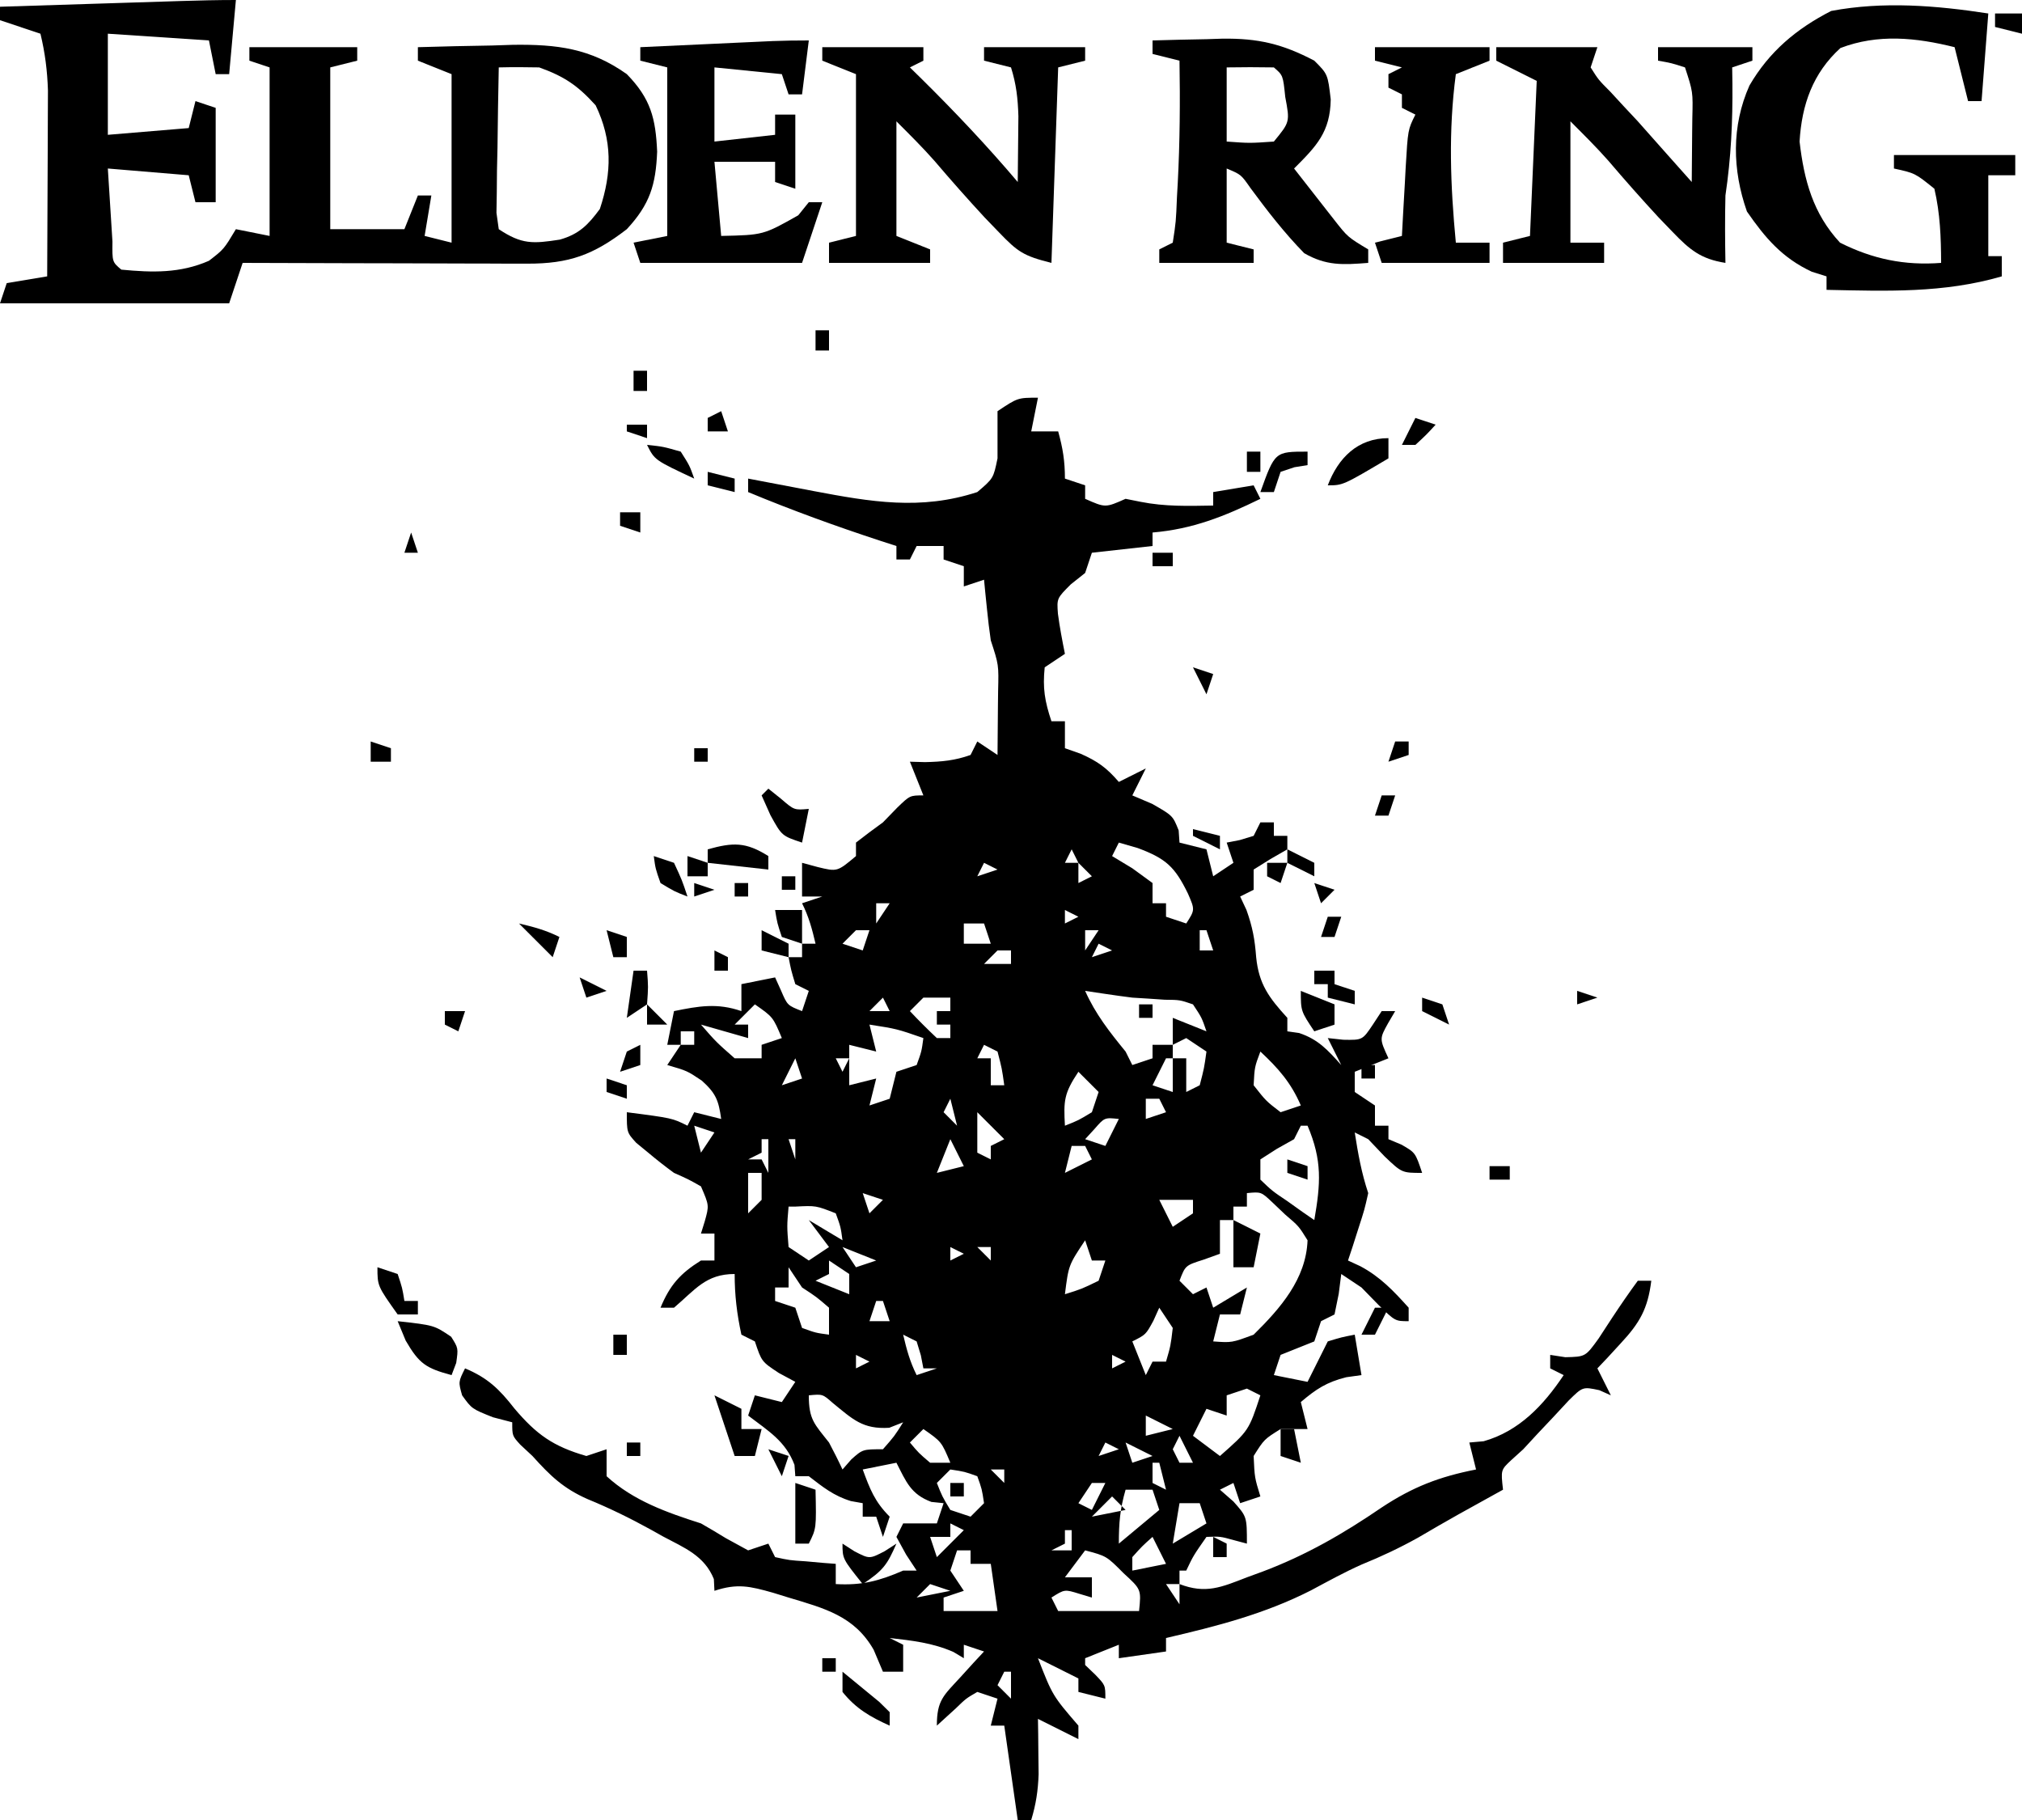 <?xml version="1.0" encoding="UTF-8"?>
<svg version="1.1" xmlns="http://www.w3.org/2000/svg" width="300" height="270">
<path d="M0 0 C-0.33 1.65 -0.66 3.3 -1 5 C0.32 5 1.64 5 3 5 C3.687 7.491 4 9.379 4 12 C4.99 12.33 5.98 12.66 7 13 C7 13.66 7 14.32 7 15 C10 16.333 10 16.333 13 15 C14.083 15.217 14.083 15.217 15.188 15.438 C18.856 16.171 22.261 16.063 26 16 C26 15.34 26 14.68 26 14 C28.97 13.505 28.97 13.505 32 13 C32.495 13.99 32.495 13.99 33 15 C27.638 17.614 22.966 19.492 17 20 C17 20.66 17 21.32 17 22 C14.03 22.33 11.06 22.66 8 23 C7.505 24.485 7.505 24.485 7 26 C6.299 26.557 5.598 27.114 4.875 27.688 C2.796 29.767 2.796 29.767 2.961 32.035 C3.222 34.036 3.604 36.021 4 38 C3.01 38.66 2.02 39.32 1 40 C0.682 43.105 1.006 45.017 2 48 C2.66 48 3.32 48 4 48 C4 49.32 4 50.64 4 52 C4.763 52.268 5.526 52.536 6.312 52.812 C8.874 53.944 10.197 54.912 12 57 C13.32 56.34 14.64 55.68 16 55 C15.34 56.32 14.68 57.64 14 59 C15.454 59.619 15.454 59.619 16.938 60.25 C20 62 20 62 20.875 64.188 C20.916 64.786 20.957 65.384 21 66 C22.98 66.495 22.98 66.495 25 67 C25.33 68.32 25.66 69.64 26 71 C26.99 70.34 27.98 69.68 29 69 C28.67 68.01 28.34 67.02 28 66 C28.639 65.876 29.279 65.752 29.938 65.625 C30.618 65.419 31.299 65.213 32 65 C32.495 64.01 32.495 64.01 33 63 C33.66 63 34.32 63 35 63 C35 63.66 35 64.32 35 65 C35.66 65 36.32 65 37 65 C37 65.66 37 66.32 37 67 C36.175 67.474 35.35 67.949 34.5 68.438 C33.263 69.211 33.263 69.211 32 70 C32 70.99 32 71.98 32 73 C31.01 73.495 31.01 73.495 30 74 C30.309 74.66 30.619 75.32 30.938 76 C31.851 78.58 32.168 80.333 32.375 83 C32.776 87.006 34.274 89.011 37 92 C37 92.66 37 93.32 37 94 C37.578 94.082 38.155 94.165 38.75 94.25 C41.616 95.205 42.999 96.785 45 99 C44.34 97.68 43.68 96.36 43 95 C43.763 95.082 44.526 95.165 45.312 95.25 C48.144 95.303 48.144 95.303 49.688 93 C50.121 92.34 50.554 91.68 51 91 C51.66 91 52.32 91 53 91 C52.649 91.598 52.299 92.196 51.938 92.812 C50.667 95.108 50.667 95.108 52 98 C49.525 98.99 49.525 98.99 47 100 C47 100.99 47 101.98 47 103 C47.99 103.66 48.98 104.32 50 105 C50 105.99 50 106.98 50 108 C50.66 108 51.32 108 52 108 C52 108.66 52 109.32 52 110 C52.639 110.268 53.279 110.536 53.938 110.812 C56 112 56 112 57 115 C54 115 54 115 51.438 112.562 C50.231 111.294 50.231 111.294 49 110 C48.34 109.67 47.68 109.34 47 109 C47.486 112.123 47.999 114.996 49 118 C48.441 120.48 48.441 120.48 47.562 123.188 C47.275 124.089 46.988 124.99 46.691 125.918 C46.463 126.605 46.235 127.292 46 128 C46.603 128.278 47.207 128.557 47.828 128.844 C50.789 130.42 52.768 132.52 55 135 C55 135.66 55 136.32 55 137 C53 137 53 137 50.562 134.625 C49.717 133.759 48.871 132.893 48 132 C47.01 131.34 46.02 130.68 45 130 C44.876 130.969 44.752 131.939 44.625 132.938 C44.419 133.948 44.212 134.959 44 136 C43.34 136.33 42.68 136.66 42 137 C41.67 137.99 41.34 138.98 41 140 C39.333 140.667 37.667 141.333 36 142 C35.67 142.99 35.34 143.98 35 145 C36.65 145.33 38.3 145.66 40 146 C40.309 145.381 40.619 144.762 40.938 144.125 C41.625 142.75 42.312 141.375 43 140 C45.062 139.375 45.062 139.375 47 139 C47.33 140.98 47.66 142.96 48 145 C47.258 145.103 46.515 145.206 45.75 145.312 C42.83 146.043 41.268 147.068 39 149 C39.33 150.32 39.66 151.64 40 153 C38.68 153 37.36 153 36 153 C33.563 154.52 33.563 154.52 32 157 C32.143 160.2 32.143 160.2 33 163 C32.01 163.33 31.02 163.66 30 164 C29.67 163.01 29.34 162.02 29 161 C28.34 161.33 27.68 161.66 27 162 C27.66 162.577 28.32 163.155 29 163.75 C31 166 31 166 31 170 C30.381 169.835 29.762 169.67 29.125 169.5 C27.039 168.924 27.039 168.924 25 169 C23.062 171.773 23.062 171.773 22 174 C21.67 174 21.34 174 21 174 C21 174.66 21 175.32 21 176 C24.89 177.496 27.2 176.478 31 175 C31.768 174.719 32.537 174.438 33.328 174.148 C39.805 171.705 45.294 168.529 50.992 164.641 C55.612 161.585 59.554 160.07 65 159 C64.67 157.68 64.34 156.36 64 155 C64.701 154.938 65.403 154.876 66.125 154.812 C71.382 153.327 75.022 149.467 78 145 C77.34 144.67 76.68 144.34 76 144 C76 143.34 76 142.68 76 142 C76.739 142.113 77.477 142.227 78.238 142.344 C81.225 142.278 81.225 142.278 83.168 139.594 C84.168 138.062 84.168 138.062 85.188 136.5 C86.417 134.639 87.678 132.797 89 131 C89.66 131 90.32 131 91 131 C90.481 135.172 89.288 137.254 86.438 140.312 C85.797 141.01 85.156 141.707 84.496 142.426 C84.002 142.945 83.509 143.465 83 144 C83.66 145.32 84.32 146.64 85 148 C84.434 147.747 83.868 147.495 83.285 147.234 C80.827 146.715 80.827 146.715 78.746 148.766 C77.984 149.585 77.222 150.405 76.438 151.25 C75.673 152.06 74.909 152.869 74.121 153.703 C73.421 154.461 72.721 155.219 72 156 C71.12 156.797 71.12 156.797 70.223 157.609 C68.67 159.067 68.67 159.067 69 162 C68.432 162.315 67.863 162.629 67.277 162.953 C66.505 163.381 65.733 163.809 64.938 164.25 C64.114 164.706 63.29 165.163 62.441 165.633 C60.404 166.774 58.388 167.942 56.375 169.125 C53.637 170.646 50.948 171.914 48.051 173.09 C45.459 174.24 43.001 175.602 40.5 176.938 C33.598 180.45 26.499 182.258 19 184 C19 184.66 19 185.32 19 186 C16.69 186.33 14.38 186.66 12 187 C12 186.34 12 185.68 12 185 C10.35 185.66 8.7 186.32 7 187 C7 187.33 7 187.66 7 188 C7.495 188.474 7.99 188.949 8.5 189.438 C10 191 10 191 10 193 C8.68 192.67 7.36 192.34 6 192 C6 191.34 6 190.68 6 190 C5.381 189.691 4.763 189.381 4.125 189.062 C2.75 188.375 1.375 187.688 0 187 C2.169 192.551 2.169 192.551 6 197 C6 197.66 6 198.32 6 199 C4 198 2 197 0 196 C0.012 196.748 0.023 197.495 0.035 198.266 C0.044 199.25 0.053 200.235 0.062 201.25 C0.074 202.225 0.086 203.199 0.098 204.203 C0.012 206.658 -0.293 208.662 -1 211 C-1.66 211 -2.32 211 -3 211 C-3.667 206.333 -4.333 201.667 -5 197 C-5.66 197 -6.32 197 -7 197 C-6.67 195.68 -6.34 194.36 -6 193 C-6.99 192.67 -7.98 192.34 -9 192 C-10.676 192.972 -10.676 192.972 -12.188 194.438 C-13.116 195.283 -14.044 196.129 -15 197 C-15 193.221 -14.003 192.539 -11.5 189.812 C-10.85 189.097 -10.201 188.382 -9.531 187.645 C-8.773 186.83 -8.773 186.83 -8 186 C-8.99 185.67 -9.98 185.34 -11 185 C-11 185.66 -11 186.32 -11 187 C-11.516 186.691 -12.031 186.381 -12.562 186.062 C-15.667 184.709 -18.651 184.386 -22 184 C-21.34 184.33 -20.68 184.66 -20 185 C-20 186.32 -20 187.64 -20 189 C-20.99 189 -21.98 189 -23 189 C-23.454 187.928 -23.907 186.855 -24.375 185.75 C-27.236 180.727 -31.697 179.59 -37 178 C-38.15 177.644 -38.15 177.644 -39.324 177.281 C-42.722 176.327 -44.592 175.864 -48 177 C-48.043 176.136 -48.043 176.136 -48.086 175.254 C-49.498 171.772 -52.455 170.627 -55.625 168.938 C-56.23 168.599 -56.834 168.261 -57.457 167.912 C-60.508 166.23 -63.565 164.732 -66.789 163.41 C-70.422 161.815 -72.363 159.93 -75 157 C-75.598 156.443 -76.196 155.886 -76.812 155.312 C-78 154 -78 154 -78 152 C-79.423 151.629 -79.423 151.629 -80.875 151.25 C-84 150 -84 150 -85.438 148 C-86 146 -86 146 -85 144 C-81.628 145.418 -79.923 147.072 -77.688 149.938 C-74.394 153.833 -71.9 155.587 -67 157 C-66.01 156.67 -65.02 156.34 -64 156 C-64 157.32 -64 158.64 -64 160 C-60.049 163.63 -55.029 165.395 -50 167 C-48.759 167.708 -47.53 168.439 -46.312 169.188 C-45.219 169.786 -44.126 170.384 -43 171 C-42.01 170.67 -41.02 170.34 -40 170 C-39.67 170.66 -39.34 171.32 -39 172 C-36.874 172.467 -36.874 172.467 -34.438 172.625 C-33.611 172.7 -32.785 172.775 -31.934 172.852 C-30.976 172.925 -30.976 172.925 -30 173 C-30 173.99 -30 174.98 -30 176 C-26.118 176.222 -23.548 175.534 -20 174 C-19.34 174 -18.68 174 -18 174 C-18.516 173.216 -19.031 172.433 -19.562 171.625 C-20.037 170.759 -20.511 169.893 -21 169 C-20.67 168.34 -20.34 167.68 -20 167 C-18.35 167 -16.7 167 -15 167 C-14.67 166.01 -14.34 165.02 -14 164 C-14.598 163.938 -15.196 163.876 -15.812 163.812 C-18.871 162.676 -19.55 160.827 -21 158 C-22.65 158.33 -24.3 158.66 -26 159 C-24.926 161.915 -24.222 163.778 -22 166 C-22.33 166.99 -22.66 167.98 -23 169 C-23.33 168.01 -23.66 167.02 -24 166 C-24.66 166 -25.32 166 -26 166 C-26 165.34 -26 164.68 -26 164 C-26.866 163.845 -26.866 163.845 -27.75 163.688 C-30.32 162.902 -31.884 161.623 -34 160 C-34.66 160 -35.32 160 -36 160 C-36.041 159.443 -36.083 158.886 -36.125 158.312 C-37.469 154.76 -40.01 153.29 -43 151 C-42.67 150.01 -42.34 149.02 -42 148 C-40.68 148.33 -39.36 148.66 -38 149 C-37.34 148.01 -36.68 147.02 -36 146 C-36.804 145.567 -37.609 145.134 -38.438 144.688 C-41 143 -41 143 -42 140 C-42.66 139.67 -43.32 139.34 -44 139 C-44.667 135.931 -45 133.142 -45 130 C-49.271 130 -50.829 132.301 -54 135 C-54.66 135 -55.32 135 -56 135 C-54.611 131.644 -53.083 129.927 -50 128 C-49.34 128 -48.68 128 -48 128 C-48 126.68 -48 125.36 -48 124 C-48.66 124 -49.32 124 -50 124 C-49.814 123.402 -49.629 122.804 -49.438 122.188 C-48.779 119.836 -48.779 119.836 -50 117 C-51.861 115.949 -51.861 115.949 -54 115 C-55.283 114.064 -56.534 113.084 -57.75 112.062 C-58.364 111.558 -58.977 111.054 -59.609 110.535 C-61 109 -61 109 -61 106 C-54.25 106.875 -54.25 106.875 -52 108 C-51.67 107.34 -51.34 106.68 -51 106 C-49.68 106.33 -48.36 106.66 -47 107 C-47.379 104.254 -47.778 103.2 -49.875 101.312 C-52.053 99.855 -52.053 99.855 -55 99 C-54.34 98.01 -53.68 97.02 -53 96 C-53.66 96 -54.32 96 -55 96 C-54.67 94.35 -54.34 92.7 -54 91 C-50.337 90.251 -47.576 89.762 -44 91 C-44 89.68 -44 88.36 -44 87 C-41.525 86.505 -41.525 86.505 -39 86 C-38.567 86.959 -38.567 86.959 -38.125 87.938 C-37.172 90.152 -37.172 90.152 -35 91 C-34.505 89.515 -34.505 89.515 -34 88 C-34.99 87.505 -34.99 87.505 -36 87 C-36.625 84.938 -36.625 84.938 -37 83 C-36.34 83 -35.68 83 -35 83 C-35 82.34 -35 81.68 -35 81 C-34.34 81 -33.68 81 -33 81 C-33.506 78.831 -34 77 -35 75 C-34.01 74.67 -33.02 74.34 -32 74 C-32.99 74 -33.98 74 -35 74 C-35 72.35 -35 70.7 -35 69 C-34.237 69.206 -33.474 69.412 -32.688 69.625 C-29.781 70.334 -29.781 70.334 -27 68 C-27 67.34 -27 66.68 -27 66 C-25.689 64.97 -24.351 63.976 -23 63 C-22.299 62.278 -21.598 61.556 -20.875 60.812 C-19 59 -19 59 -17 59 C-17.99 56.525 -17.99 56.525 -19 54 C-18.258 54.021 -17.515 54.041 -16.75 54.062 C-14.269 54.006 -12.329 53.832 -10 53 C-9.505 52.01 -9.505 52.01 -9 51 C-7.515 51.99 -7.515 51.99 -6 53 C-5.973 50.542 -5.953 48.083 -5.938 45.625 C-5.925 44.577 -5.925 44.577 -5.912 43.508 C-5.816 39.627 -5.816 39.627 -7 36 C-7.225 34.463 -7.408 32.92 -7.562 31.375 C-7.688 30.149 -7.688 30.149 -7.816 28.898 C-7.877 28.272 -7.938 27.645 -8 27 C-9.485 27.495 -9.485 27.495 -11 28 C-11 27.01 -11 26.02 -11 25 C-12.485 24.505 -12.485 24.505 -14 24 C-14 23.34 -14 22.68 -14 22 C-15.32 22 -16.64 22 -18 22 C-18.33 22.66 -18.66 23.32 -19 24 C-19.66 24 -20.32 24 -21 24 C-21 23.34 -21 22.68 -21 22 C-21.75 21.758 -22.5 21.515 -23.273 21.266 C-29.956 19.077 -36.507 16.701 -43 14 C-43 13.34 -43 12.68 -43 12 C-41.926 12.205 -40.852 12.41 -39.746 12.621 C-38.31 12.893 -36.874 13.165 -35.438 13.438 C-34.733 13.572 -34.029 13.707 -33.303 13.846 C-24.827 15.447 -17.408 16.748 -9 14 C-6.611 11.963 -6.611 11.963 -6 9 C-6 7.783 -6 6.566 -6 5.312 C-6 4.219 -6 3.126 -6 2 C-3 0 -3 0 0 0 Z M-11 66 C-10 68 -10 68 -10 68 Z M8 66 C9 68 9 68 9 68 Z M12 66 C11.67 66.66 11.34 67.32 11 68 C11.99 68.598 12.98 69.196 14 69.812 C14.99 70.534 15.98 71.256 17 72 C17 72.99 17 73.98 17 75 C17.66 75 18.32 75 19 75 C19 75.66 19 76.32 19 77 C19.99 77.33 20.98 77.66 22 78 C23.3 75.976 23.3 75.976 22.25 73.562 C20.315 69.595 18.995 68.371 14.812 66.812 C13.884 66.544 12.956 66.276 12 66 Z M-19 67 C-18 69 -18 69 -18 69 Z M5 67 C4.67 67.66 4.34 68.32 4 69 C4.66 69 5.32 69 6 69 C5.67 68.34 5.34 67.68 5 67 Z M-14 68 C-13 70 -13 70 -13 70 Z M-8 69 C-8.33 69.66 -8.66 70.32 -9 71 C-8.01 70.67 -7.02 70.34 -6 70 C-6.66 69.67 -7.32 69.34 -8 69 Z M6 69 C6 69.99 6 70.98 6 72 C6.66 71.67 7.32 71.34 8 71 C7.34 70.34 6.68 69.68 6 69 Z M-24 75 C-24 75.99 -24 76.98 -24 78 C-23.34 77.01 -22.68 76.02 -22 75 C-22.66 75 -23.32 75 -24 75 Z M4 76 C4 76.66 4 77.32 4 78 C4.66 77.67 5.32 77.34 6 77 C5.34 76.67 4.68 76.34 4 76 Z M-11 78 C-11 78.99 -11 79.98 -11 81 C-9.68 81 -8.36 81 -7 81 C-7.33 80.01 -7.66 79.02 -8 78 C-8.99 78 -9.98 78 -11 78 Z M-27 79 C-27.66 79.66 -28.32 80.32 -29 81 C-28.01 81.33 -27.02 81.66 -26 82 C-25.67 81.01 -25.34 80.02 -25 79 C-25.66 79 -26.32 79 -27 79 Z M7 79 C7 79.99 7 80.98 7 82 C7.66 81.01 8.32 80.02 9 79 C8.34 79 7.68 79 7 79 Z M24 79 C24 79.99 24 80.98 24 82 C24.66 82 25.32 82 26 82 C25.67 81.01 25.34 80.02 25 79 C24.67 79 24.34 79 24 79 Z M9 81 C8.67 81.66 8.34 82.32 8 83 C8.99 82.67 9.98 82.34 11 82 C10.34 81.67 9.68 81.34 9 81 Z M-6 82 C-6.66 82.66 -7.32 83.32 -8 84 C-6.68 84 -5.36 84 -4 84 C-4 83.34 -4 82.68 -4 82 C-4.66 82 -5.32 82 -6 82 Z M7 88 C8.53 91.442 10.627 94.092 13 97 C13.33 97.66 13.66 98.32 14 99 C14.99 98.67 15.98 98.34 17 98 C17 97.34 17 96.68 17 96 C17.99 96 18.98 96 20 96 C20 94.68 20 93.36 20 92 C22.475 92.99 22.475 92.99 25 94 C24.304 91.965 24.304 91.965 23 90 C21.052 89.334 21.052 89.334 18.812 89.312 C18.016 89.258 17.219 89.204 16.398 89.148 C15.211 89.075 15.211 89.075 14 89 C12.644 88.827 11.289 88.642 9.938 88.438 C8.968 88.293 7.999 88.149 7 88 Z M-17 89 C-17.66 89.66 -18.32 90.32 -19 91 C-17.71 92.376 -16.373 93.708 -15 95 C-14.34 95 -13.68 95 -13 95 C-13 94.34 -13 93.68 -13 93 C-13.66 93 -14.32 93 -15 93 C-15 92.34 -15 91.68 -15 91 C-14.34 91 -13.68 91 -13 91 C-13 90.34 -13 89.68 -13 89 C-14.32 89 -15.64 89 -17 89 Z M-23 89 C-23.66 89.66 -24.32 90.32 -25 91 C-24.01 91 -23.02 91 -22 91 C-22.33 90.34 -22.66 89.68 -23 89 Z M-42 90 C-43.485 91.485 -43.485 91.485 -45 93 C-44.34 93 -43.68 93 -43 93 C-43 93.66 -43 94.32 -43 95 C-45.31 94.34 -47.62 93.68 -50 93 C-47.75 95.583 -47.75 95.583 -45 98 C-43.68 98 -42.36 98 -41 98 C-41 97.34 -41 96.68 -41 96 C-40.01 95.67 -39.02 95.34 -38 95 C-39.309 91.878 -39.309 91.878 -42 90 Z M-25 93 C-24.67 94.32 -24.34 95.64 -24 97 C-25.32 96.67 -26.64 96.34 -28 96 C-28 97.98 -28 99.96 -28 102 C-26.68 101.67 -25.36 101.34 -24 101 C-24.33 102.32 -24.66 103.64 -25 105 C-24.01 104.67 -23.02 104.34 -22 104 C-21.835 103.34 -21.67 102.68 -21.5 102 C-21.335 101.34 -21.17 100.68 -21 100 C-20.01 99.67 -19.02 99.34 -18 99 C-17.267 96.985 -17.267 96.985 -17 95 C-20.94 93.634 -20.94 93.634 -25 93 Z M-53 94 C-53 94.66 -53 95.32 -53 96 C-52.34 96 -51.68 96 -51 96 C-51 95.34 -51 94.68 -51 94 C-51.66 94 -52.32 94 -53 94 Z M-8 96 C-8.33 96.66 -8.66 97.32 -9 98 C-8.34 98 -7.68 98 -7 98 C-7 99.32 -7 100.64 -7 102 C-6.34 102 -5.68 102 -5 102 C-5.344 99.527 -5.344 99.527 -6 97 C-6.66 96.67 -7.32 96.34 -8 96 Z M22 95 C21.01 95.495 21.01 95.495 20 96 C20 96.66 20 97.32 20 98 C20.66 98 21.32 98 22 98 C22 99.65 22 101.3 22 103 C22.66 102.67 23.32 102.34 24 102 C24.656 99.473 24.656 99.473 25 97 C24.01 96.34 23.02 95.68 22 95 Z M33 97 C32.14 99.293 32.14 99.293 32 102 C33.834 104.335 33.834 104.335 36 106 C36.99 105.67 37.98 105.34 39 105 C37.557 101.634 35.667 99.49 33 97 Z M-36 98 C-36.66 99.32 -37.32 100.64 -38 102 C-37.01 101.67 -36.02 101.34 -35 101 C-35.33 100.01 -35.66 99.02 -36 98 Z M-30 98 C-29.67 98.66 -29.34 99.32 -29 100 C-28.67 99.34 -28.34 98.68 -28 98 C-28.66 98 -29.32 98 -30 98 Z M19 98 C18.34 99.32 17.68 100.64 17 102 C17.99 102.33 18.98 102.66 20 103 C20 101.35 20 99.7 20 98 C19.67 98 19.34 98 19 98 Z M6 100 C3.848 103.228 3.799 104.284 4 108 C6 107.209 6 107.209 8 106 C8.33 105.01 8.66 104.02 9 103 C8.01 102.01 7.02 101.02 6 100 Z M-13 104 C-13.33 104.66 -13.66 105.32 -14 106 C-13.34 106.66 -12.68 107.32 -12 108 C-12.33 106.68 -12.66 105.36 -13 104 Z M16 104 C16 104.99 16 105.98 16 107 C16.99 106.67 17.98 106.34 19 106 C18.67 105.34 18.34 104.68 18 104 C17.34 104 16.68 104 16 104 Z M1 105 C2 108 2 108 2 108 Z M-9 106 C-9 107.98 -9 109.96 -9 112 C-8.01 112.495 -8.01 112.495 -7 113 C-7 112.34 -7 111.68 -7 111 C-6.34 110.67 -5.68 110.34 -5 110 C-5.66 109.34 -6.32 108.68 -7 108 C-7.66 107.34 -8.32 106.68 -9 106 Z M8.375 108.5 C7.921 108.995 7.468 109.49 7 110 C7.99 110.33 8.98 110.66 10 111 C10.66 109.68 11.32 108.36 12 107 C9.876 106.774 9.876 106.774 8.375 108.5 Z M19 107 C20 109 20 109 20 109 Z M-51 108 C-50.67 109.32 -50.34 110.64 -50 112 C-49.34 111.01 -48.68 110.02 -48 109 C-48.99 108.67 -49.98 108.34 -51 108 Z M39 108 C38.67 108.66 38.34 109.32 38 110 C37.154 110.474 36.309 110.949 35.438 111.438 C34.231 112.211 34.231 112.211 33 113 C33 113.99 33 114.98 33 116 C34.764 117.688 34.764 117.688 37 119.188 C37.742 119.717 38.485 120.247 39.25 120.793 C39.828 121.191 40.405 121.59 41 122 C41.934 116.583 42.208 113.195 40 108 C39.67 108 39.34 108 39 108 Z M-41 110 C-41 110.66 -41 111.32 -41 112 C-41.99 112.495 -41.99 112.495 -43 113 C-42.34 113 -41.68 113 -41 113 C-40.67 113.66 -40.34 114.32 -40 115 C-40 113.35 -40 111.7 -40 110 C-40.33 110 -40.66 110 -41 110 Z M-37 110 C-36.67 110.99 -36.34 111.98 -36 113 C-36 112.01 -36 111.02 -36 110 C-36.33 110 -36.66 110 -37 110 Z M-13 110 C-13.66 111.65 -14.32 113.3 -15 115 C-13.68 114.67 -12.36 114.34 -11 114 C-11.66 112.68 -12.32 111.36 -13 110 Z M5 111 C4.67 112.32 4.34 113.64 4 115 C5.32 114.34 6.64 113.68 8 113 C7.67 112.34 7.34 111.68 7 111 C6.34 111 5.68 111 5 111 Z M12 111 C12 114 12 114 12 114 Z M-43 115 C-43 116.98 -43 118.96 -43 121 C-42.34 120.34 -41.68 119.68 -41 119 C-41 117.68 -41 116.36 -41 115 C-41.66 115 -42.32 115 -43 115 Z M-26 118 C-25.67 118.99 -25.34 119.98 -25 121 C-24.34 120.34 -23.68 119.68 -23 119 C-23.99 118.67 -24.98 118.34 -26 118 Z M31 118 C31 118.66 31 119.32 31 120 C30.34 120 29.68 120 29 120 C29 120.66 29 121.32 29 122 C28.34 122 27.68 122 27 122 C27 123.65 27 125.3 27 127 C26.196 127.289 25.391 127.578 24.562 127.875 C21.867 128.733 21.867 128.733 21 131 C21.66 131.66 22.32 132.32 23 133 C23.66 132.67 24.32 132.34 25 132 C25.33 132.99 25.66 133.98 26 135 C27.65 134.01 29.3 133.02 31 132 C30.67 133.32 30.34 134.64 30 136 C29.01 136 28.02 136 27 136 C26.67 137.32 26.34 138.64 26 140 C28.754 140.203 28.754 140.203 32 139 C35.956 135.1 39.779 130.757 40 125 C38.689 122.89 38.689 122.89 36.688 121.188 C36.052 120.583 35.416 119.978 34.762 119.355 C33.106 117.797 33.106 117.797 31 118 Z M18 119 C18.66 120.32 19.32 121.64 20 123 C20.99 122.34 21.98 121.68 23 121 C23 120.34 23 119.68 23 119 C21.35 119 19.7 119 18 119 Z M-37 120 C-37.25 122.916 -37.25 122.916 -37 126 C-35.515 126.99 -35.515 126.99 -34 128 C-33.01 127.34 -32.02 126.68 -31 126 C-31.99 124.68 -32.98 123.36 -34 122 C-32.35 122.99 -30.7 123.98 -29 125 C-29.267 123.015 -29.267 123.015 -30 121 C-32.947 119.842 -32.947 119.842 -36 120 C-36.33 120 -36.66 120 -37 120 Z M7 125 C4.544 128.686 4.544 128.686 4 133 C6.496 132.219 6.496 132.219 9 131 C9.33 130.01 9.66 129.02 10 128 C9.34 128 8.68 128 8 128 C7.67 127.01 7.34 126.02 7 125 Z M-29 126 C-28.01 127.485 -28.01 127.485 -27 129 C-26.01 128.67 -25.02 128.34 -24 128 C-26.475 127.01 -26.475 127.01 -29 126 Z M-13 126 C-13 126.66 -13 127.32 -13 128 C-12.34 127.67 -11.68 127.34 -11 127 C-11.66 126.67 -12.32 126.34 -13 126 Z M-9 126 C-8.34 126.66 -7.68 127.32 -7 128 C-7 127.34 -7 126.68 -7 126 C-7.66 126 -8.32 126 -9 126 Z M-41 127 C-40 129 -40 129 -40 129 Z M-31 128 C-31 128.66 -31 129.32 -31 130 C-31.99 130.495 -31.99 130.495 -33 131 C-30.525 131.99 -30.525 131.99 -28 133 C-28 132.01 -28 131.02 -28 130 C-28.99 129.34 -29.98 128.68 -31 128 Z M-40 129 C-39 132 -39 132 -39 132 Z M-37 129 C-37 129.99 -37 130.98 -37 132 C-37.66 132 -38.32 132 -39 132 C-39 132.66 -39 133.32 -39 134 C-38.01 134.33 -37.02 134.66 -36 135 C-35.67 135.99 -35.34 136.98 -35 138 C-32.985 138.733 -32.985 138.733 -31 139 C-31 137.68 -31 136.36 -31 135 C-32.867 133.392 -32.867 133.392 -35 132 C-35.66 131.01 -36.32 130.02 -37 129 Z M-24 134 C-24.33 134.99 -24.66 135.98 -25 137 C-24.01 137 -23.02 137 -22 137 C-22.33 136.01 -22.66 135.02 -23 134 C-23.33 134 -23.66 134 -24 134 Z M18 135 C17.711 135.639 17.422 136.279 17.125 136.938 C16 139 16 139 14 140 C14.66 141.65 15.32 143.3 16 145 C16.33 144.34 16.66 143.68 17 143 C17.66 143 18.32 143 19 143 C19.688 140.646 19.688 140.646 20 138 C19.34 137.01 18.68 136.02 18 135 Z M-20 139 C-19.494 141.169 -19 143 -18 145 C-17.01 144.67 -16.02 144.34 -15 144 C-15.66 144 -16.32 144 -17 144 C-17.124 143.361 -17.247 142.721 -17.375 142.062 C-17.684 141.042 -17.684 141.042 -18 140 C-18.66 139.67 -19.32 139.34 -20 139 Z M-27 142 C-27 142.66 -27 143.32 -27 144 C-26.34 143.67 -25.68 143.34 -25 143 C-25.66 142.67 -26.32 142.34 -27 142 Z M11 142 C11 142.66 11 143.32 11 144 C11.66 143.67 12.32 143.34 13 143 C12.34 142.67 11.68 142.34 11 142 Z M34 145 C35 147 35 147 35 147 Z M-34 148 C-34 151.599 -33.166 152.251 -31 155 C-30.304 156.318 -29.628 157.648 -29 159 C-28.567 158.505 -28.134 158.01 -27.688 157.5 C-26 156 -26 156 -23 156 C-21.295 154.06 -21.295 154.06 -20 152 C-20.681 152.268 -21.361 152.536 -22.062 152.812 C-26.005 153.064 -27.476 151.548 -30.449 149.129 C-31.95 147.804 -31.95 147.804 -34 148 Z M31 147 C30.01 147.33 29.02 147.66 28 148 C28 148.99 28 149.98 28 151 C27.01 150.67 26.02 150.34 25 150 C24.34 151.32 23.68 152.64 23 154 C24.32 154.99 25.64 155.98 27 157 C31.281 153.224 31.281 153.224 33 148 C32.34 147.67 31.68 147.34 31 147 Z M-5 150 C-4 152 -4 152 -4 152 Z M16 151 C16 151.99 16 152.98 16 154 C17.32 153.67 18.64 153.34 20 153 C18.68 152.34 17.36 151.68 16 151 Z M-17 153 C-17.66 153.66 -18.32 154.32 -19 155 C-17.688 156.562 -17.688 156.562 -16 158 C-15.01 158 -14.02 158 -13 158 C-14.309 154.878 -14.309 154.878 -17 153 Z M21 154 C20.67 154.66 20.34 155.32 20 156 C20.33 156.66 20.66 157.32 21 158 C21.66 158 22.32 158 23 158 C22.34 156.68 21.68 155.36 21 154 Z M-5 155 C-4 157 -4 157 -4 157 Z M10 155 C9.67 155.66 9.34 156.32 9 157 C9.99 156.67 10.98 156.34 12 156 C11.34 155.67 10.68 155.34 10 155 Z M13 155 C13.33 155.99 13.66 156.98 14 158 C14.99 157.67 15.98 157.34 17 157 C15.68 156.34 14.36 155.68 13 155 Z M-9 156 C-8 158 -8 158 -8 158 Z M17 158 C17 158.99 17 159.98 17 161 C17.66 161.33 18.32 161.66 19 162 C18.67 160.68 18.34 159.36 18 158 C17.67 158 17.34 158 17 158 Z M29 158 C30 160 30 160 30 160 Z M-13 159 C-13.66 159.66 -14.32 160.32 -15 161 C-14.209 163 -14.209 163 -13 165 C-12.01 165.33 -11.02 165.66 -10 166 C-9.34 165.34 -8.68 164.68 -8 164 C-8.319 161.892 -8.319 161.892 -9 160 C-10.892 159.319 -10.892 159.319 -13 159 Z M-7 159 C-6.34 159.66 -5.68 160.32 -5 161 C-5 160.34 -5 159.68 -5 159 C-5.66 159 -6.32 159 -7 159 Z M8 161 C7.01 162.485 7.01 162.485 6 164 C6.99 164.495 6.99 164.495 8 165 C8.66 163.68 9.32 162.36 10 161 C9.34 161 8.68 161 8 161 Z M13 162 C12.174 164.892 12 166.887 12 170 C13.98 168.35 15.96 166.7 18 165 C17.67 164.01 17.34 163.02 17 162 C15.68 162 14.36 162 13 162 Z M11 163 C10.01 163.99 9.02 164.98 8 166 C9.65 165.67 11.3 165.34 13 165 C12.34 164.34 11.68 163.68 11 163 Z M21 164 C20.67 165.98 20.34 167.96 20 170 C21.65 169.01 23.3 168.02 25 167 C24.67 166.01 24.34 165.02 24 164 C23.01 164 22.02 164 21 164 Z M-13 167 C-13 167.66 -13 168.32 -13 169 C-13.99 169 -14.98 169 -16 169 C-15.67 169.99 -15.34 170.98 -15 172 C-13.68 170.68 -12.36 169.36 -11 168 C-11.66 167.67 -12.32 167.34 -13 167 Z M4 168 C4 168.66 4 169.32 4 170 C3.01 170.495 3.01 170.495 2 171 C2.99 171 3.98 171 5 171 C5 170.01 5 169.02 5 168 C4.67 168 4.34 168 4 168 Z M17 169 C15.458 170.375 15.458 170.375 14 172 C14 172.66 14 173.32 14 174 C15.65 173.67 17.3 173.34 19 173 C18.34 171.68 17.68 170.36 17 169 Z M-12 171 C-12.33 171.99 -12.66 172.98 -13 174 C-12.01 175.485 -12.01 175.485 -11 177 C-11.99 177.33 -12.98 177.66 -14 178 C-14 178.66 -14 179.32 -14 180 C-11.36 180 -8.72 180 -6 180 C-6.33 177.69 -6.66 175.38 -7 173 C-7.99 173 -8.98 173 -10 173 C-10 172.34 -10 171.68 -10 171 C-10.66 171 -11.32 171 -12 171 Z M7 171 C5.515 172.98 5.515 172.98 4 175 C5.32 175 6.64 175 8 175 C8 175.99 8 176.98 8 178 C7.381 177.814 6.763 177.629 6.125 177.438 C3.958 176.763 3.958 176.763 2 178 C2.33 178.66 2.66 179.32 3 180 C6.96 180 10.92 180 15 180 C15.331 176.792 15.331 176.792 12.688 174.375 C10.172 171.84 10.172 171.84 7 171 Z M-16 176 C-16.66 176.66 -17.32 177.32 -18 178 C-16.35 177.67 -14.7 177.34 -13 177 C-13.99 176.67 -14.98 176.34 -16 176 Z M19 176 C19.99 177.485 19.99 177.485 21 179 C21 178.01 21 177.02 21 176 C20.34 176 19.68 176 19 176 Z M-5 189 C-5.33 189.66 -5.66 190.32 -6 191 C-5.34 191.66 -4.68 192.32 -4 193 C-4 191.68 -4 190.36 -4 189 C-4.33 189 -4.66 189 -5 189 Z M-3 192 C-2 195 -2 195 -2 195 Z " fill="#000000" transform="translate(154,59)"/>
<path d="M0 0 C-0.33 3.63 -0.66 7.26 -1 11 C-1.66 11 -2.32 11 -3 11 C-3.33 9.35 -3.66 7.7 -4 6 C-8.95 5.67 -13.9 5.34 -19 5 C-19 9.95 -19 14.9 -19 20 C-15.04 19.67 -11.08 19.34 -7 19 C-6.67 17.68 -6.34 16.36 -6 15 C-5.01 15.33 -4.02 15.66 -3 16 C-3 20.62 -3 25.24 -3 30 C-3.99 30 -4.98 30 -6 30 C-6.33 28.68 -6.66 27.36 -7 26 C-10.96 25.67 -14.92 25.34 -19 25 C-18.86 27.313 -18.713 29.625 -18.562 31.938 C-18.481 33.225 -18.4 34.513 -18.316 35.84 C-18.351 38.86 -18.351 38.86 -17 40 C-12.39 40.444 -8.275 40.558 -4 38.688 C-1.783 36.975 -1.783 36.975 0 34 C1.65 34.33 3.3 34.66 5 35 C5 26.75 5 18.5 5 10 C4.01 9.67 3.02 9.34 2 9 C2 8.34 2 7.68 2 7 C7.28 7 12.56 7 18 7 C18 7.66 18 8.32 18 9 C16.68 9.33 15.36 9.66 14 10 C14 17.92 14 25.84 14 34 C17.63 34 21.26 34 25 34 C25.66 32.35 26.32 30.7 27 29 C27.66 29 28.32 29 29 29 C28.67 30.98 28.34 32.96 28 35 C29.98 35.495 29.98 35.495 32 36 C32 27.75 32 19.5 32 11 C30.35 10.34 28.7 9.68 27 9 C27 8.34 27 7.68 27 7 C30.666 6.883 34.332 6.812 38 6.75 C39.03 6.716 40.06 6.683 41.121 6.648 C47.638 6.565 52.598 7.164 58 11 C61.547 14.636 62.286 17.566 62.5 22.5 C62.3 27.421 61.429 30.3 58 34 C53.028 37.832 49.409 39.13 43.231 39.114 C42.291 39.113 41.35 39.113 40.381 39.113 C39.373 39.108 38.366 39.103 37.328 39.098 C36.291 39.096 35.253 39.095 34.184 39.093 C30.873 39.088 27.561 39.075 24.25 39.062 C22.004 39.057 19.758 39.053 17.512 39.049 C12.008 39.038 6.504 39.021 1 39 C0.34 40.98 -0.32 42.96 -1 45 C-12.22 45 -23.44 45 -35 45 C-34.67 44.01 -34.34 43.02 -34 42 C-31.03 41.505 -31.03 41.505 -28 41 C-27.975 36.677 -27.957 32.353 -27.945 28.03 C-27.94 26.561 -27.933 25.091 -27.925 23.622 C-27.912 21.504 -27.907 19.387 -27.902 17.27 C-27.894 15.361 -27.894 15.361 -27.886 13.413 C-27.985 10.463 -28.309 7.861 -29 5 C-30.98 4.34 -32.96 3.68 -35 3 C-35 2.34 -35 1.68 -35 1 C-30.498 0.857 -25.995 0.715 -21.493 0.573 C-19.961 0.524 -18.43 0.476 -16.898 0.427 C-14.696 0.357 -12.495 0.288 -10.293 0.219 C-9.608 0.197 -8.924 0.175 -8.219 0.152 C-5.477 0.067 -2.743 0 0 0 Z M39 10 C38.913 13.958 38.86 17.916 38.812 21.875 C38.787 23.003 38.762 24.131 38.736 25.293 C38.727 26.369 38.717 27.446 38.707 28.555 C38.691 29.55 38.676 30.545 38.659 31.57 C38.828 32.773 38.828 32.773 39 34 C42.426 36.284 44.073 36.163 48.062 35.547 C50.909 34.743 52.272 33.351 54 31 C55.8 25.599 55.858 20.783 53.375 15.625 C50.709 12.678 48.733 11.344 45 10 C43 9.956 40.999 9.95 39 10 Z " fill="#000000" transform="translate(35,0)"/>
<path d="M0 0 C-0.33 4.29 -0.66 8.58 -1 13 C-1.66 13 -2.32 13 -3 13 C-3.66 10.36 -4.32 7.72 -5 5 C-10.701 3.575 -16.365 2.991 -21.938 5.125 C-26.046 8.86 -27.679 13.543 -28 19 C-27.339 24.734 -26.001 29.691 -22 34 C-17.159 36.434 -12.423 37.417 -7 37 C-7.013 33.25 -7.142 29.66 -8 26 C-10.871 23.684 -10.871 23.684 -14 23 C-14 22.34 -14 21.68 -14 21 C-8.06 21 -2.12 21 4 21 C4 21.99 4 22.98 4 24 C2.68 24 1.36 24 0 24 C0 27.96 0 31.92 0 36 C0.66 36 1.32 36 2 36 C2 36.99 2 37.98 2 39 C-6.64 41.514 -15.088 41.184 -24 41 C-24 40.34 -24 39.68 -24 39 C-24.722 38.773 -25.444 38.546 -26.188 38.312 C-30.566 36.269 -33.095 33.31 -35.812 29.375 C-37.979 23.217 -38.125 16.723 -35.438 10.688 C-32.511 5.651 -28.459 2.258 -23.312 -0.375 C-15.599 -1.83 -7.714 -1.187 0 0 Z " fill="#000000" transform="translate(295,2)"/>
<path d="M0 0 C4.95 0 9.9 0 15 0 C14.67 0.99 14.34 1.98 14 3 C15.156 4.836 15.156 4.836 16.938 6.625 C17.577 7.319 18.216 8.012 18.875 8.727 C19.576 9.477 20.277 10.227 21 11 C22.483 12.663 23.962 14.33 25.438 16 C26.625 17.334 27.812 18.667 29 20 C29.027 17.542 29.047 15.083 29.062 12.625 C29.071 11.926 29.079 11.228 29.088 10.508 C29.184 6.627 29.184 6.627 28 3 C25.975 2.348 25.975 2.348 24 2 C24 1.34 24 0.68 24 0 C28.62 0 33.24 0 38 0 C38 0.66 38 1.32 38 2 C37.01 2.33 36.02 2.66 35 3 C35.012 3.785 35.023 4.57 35.035 5.379 C35.084 11.055 34.833 16.38 34 22 C33.916 25.335 33.94 28.664 34 32 C30.358 31.427 28.716 30.069 26.188 27.438 C25.495 26.719 24.803 26.001 24.09 25.262 C21.547 22.51 19.069 19.712 16.641 16.859 C14.847 14.827 12.917 12.917 11 11 C11 16.94 11 22.88 11 29 C12.65 29 14.3 29 16 29 C16 29.99 16 30.98 16 32 C11.05 32 6.1 32 1 32 C1 31.01 1 30.02 1 29 C2.32 28.67 3.64 28.34 5 28 C5.33 20.41 5.66 12.82 6 5 C4.02 4.01 2.04 3.02 0 2 C0 1.34 0 0.68 0 0 Z " fill="#000000" transform="translate(222,7)"/>
<path d="M0 0 C4.95 0 9.9 0 15 0 C15 0.66 15 1.32 15 2 C14.01 2.495 14.01 2.495 13 3 C13.568 3.557 14.137 4.114 14.723 4.688 C19.709 9.615 24.468 14.652 29 20 C29.027 17.917 29.046 15.833 29.062 13.75 C29.08 12.01 29.08 12.01 29.098 10.234 C29.018 7.59 28.786 5.502 28 3 C26.68 2.67 25.36 2.34 24 2 C24 1.34 24 0.68 24 0 C28.95 0 33.9 0 39 0 C39 0.66 39 1.32 39 2 C37.68 2.33 36.36 2.66 35 3 C34.67 12.57 34.34 22.14 34 32 C29.847 30.962 29.014 30.379 26.188 27.438 C25.495 26.719 24.803 26.001 24.09 25.262 C21.547 22.51 19.069 19.712 16.641 16.859 C14.847 14.827 12.917 12.917 11 11 C11 16.61 11 22.22 11 28 C13.475 28.99 13.475 28.99 16 30 C16 30.66 16 31.32 16 32 C11.05 32 6.1 32 1 32 C1 31.01 1 30.02 1 29 C2.32 28.67 3.64 28.34 5 28 C5 20.08 5 12.16 5 4 C2.525 3.01 2.525 3.01 0 2 C0 1.34 0 0.68 0 0 Z " fill="#000000" transform="translate(122,7)"/>
<path d="M0 0 C2.688 -0.082 5.374 -0.141 8.062 -0.188 C8.815 -0.213 9.567 -0.238 10.342 -0.264 C15.673 -0.333 19.266 0.51 24 3 C26 5 26 5 26.438 8.75 C26.358 13.591 24.341 15.659 21 19 C22.265 20.629 23.538 22.253 24.812 23.875 C25.52 24.78 26.228 25.685 26.957 26.617 C28.956 29.166 28.956 29.166 32 31 C32 31.66 32 32.32 32 33 C28.273 33.292 25.789 33.454 22.5 31.562 C19.556 28.545 17.052 25.315 14.551 21.926 C13.135 19.894 13.135 19.894 11 19 C11 22.63 11 26.26 11 30 C12.32 30.33 13.64 30.66 15 31 C15 31.66 15 32.32 15 33 C10.38 33 5.76 33 1 33 C1 32.34 1 31.68 1 31 C1.66 30.67 2.32 30.34 3 30 C3.476 26.903 3.476 26.903 3.625 23.188 C3.663 22.518 3.701 21.849 3.74 21.16 C4.057 15.107 4.102 9.06 4 3 C2.68 2.67 1.36 2.34 0 2 C0 1.34 0 0.68 0 0 Z M11 4 C11 7.63 11 11.26 11 15 C14.416 15.25 14.416 15.25 18 15 C20.388 12.094 20.388 12.094 19.688 8.375 C19.359 5.175 19.359 5.175 18 4 C15.667 3.959 13.333 3.958 11 4 Z " fill="#000000" transform="translate(171,6)"/>
<path d="M0 0 C-0.33 2.64 -0.66 5.28 -1 8 C-1.66 8 -2.32 8 -3 8 C-3.33 7.01 -3.66 6.02 -4 5 C-7.3 4.67 -10.6 4.34 -14 4 C-14 7.63 -14 11.26 -14 15 C-9.545 14.505 -9.545 14.505 -5 14 C-5 13.01 -5 12.02 -5 11 C-4.01 11 -3.02 11 -2 11 C-2 14.63 -2 18.26 -2 22 C-2.99 21.67 -3.98 21.34 -5 21 C-5 20.01 -5 19.02 -5 18 C-7.97 18 -10.94 18 -14 18 C-13.67 21.63 -13.34 25.26 -13 29 C-6.75 28.865 -6.75 28.865 -1.562 25.938 C-1.047 25.298 -0.531 24.659 0 24 C0.66 24 1.32 24 2 24 C1.01 26.97 0.02 29.94 -1 33 C-8.92 33 -16.84 33 -25 33 C-25.33 32.01 -25.66 31.02 -26 30 C-24.35 29.67 -22.7 29.34 -21 29 C-21 20.75 -21 12.5 -21 4 C-22.32 3.67 -23.64 3.34 -25 3 C-25 2.34 -25 1.68 -25 1 C-21.396 0.832 -17.792 0.666 -14.188 0.5 C-13.163 0.452 -12.139 0.405 -11.084 0.355 C-10.101 0.31 -9.118 0.265 -8.105 0.219 C-7.199 0.177 -6.294 0.135 -5.36 0.092 C-3.574 0.022 -1.787 0 0 0 Z " fill="#000000" transform="translate(120,6)"/>
<path d="M0 0 C5.61 0 11.22 0 17 0 C17 0.66 17 1.32 17 2 C15.35 2.66 13.7 3.32 12 4 C10.877 12.466 11.195 20.512 12 29 C13.65 29 15.3 29 17 29 C17 29.99 17 30.98 17 32 C11.72 32 6.44 32 1 32 C0.67 31.01 0.34 30.02 0 29 C1.32 28.67 2.64 28.34 4 28 C4.061 26.868 4.121 25.736 4.184 24.57 C4.268 23.089 4.353 21.607 4.438 20.125 C4.477 19.379 4.516 18.632 4.557 17.863 C4.887 12.227 4.887 12.227 6 10 C5.34 9.67 4.68 9.34 4 9 C4 8.34 4 7.68 4 7 C3.34 6.67 2.68 6.34 2 6 C2 5.34 2 4.68 2 4 C2.66 3.67 3.32 3.34 4 3 C2.68 2.67 1.36 2.34 0 2 C0 1.34 0 0.68 0 0 Z " fill="#000000" transform="translate(204,7)"/>
<path d="M0 0 C5.411 0.601 5.411 0.601 7.938 2.312 C9 4 9 4 8.688 6.188 C8.347 7.085 8.347 7.085 8 8 C4.227 6.98 3.198 6.341 1.188 2.875 C0.796 1.926 0.404 0.978 0 0 Z " fill="#000000" transform="translate(59,196)"/>
<path d="M0 0 C1.98 0.99 1.98 0.99 4 2 C4 2.99 4 3.98 4 5 C4.99 5 5.98 5 7 5 C6.67 6.32 6.34 7.64 6 9 C5.01 9 4.02 9 3 9 C2.01 6.03 1.02 3.06 0 0 Z " fill="#000000" transform="translate(106,207)"/>
<path d="M0 0 C0 0.99 0 1.98 0 3 C-6.75 7 -6.75 7 -9 7 C-7.458 2.934 -4.568 0 0 0 Z " fill="#000000" transform="translate(206,65)"/>
<path d="M0 0 C0.99 0.33 1.98 0.66 3 1 C3.125 6.75 3.125 6.75 2 9 C1.34 9 0.68 9 0 9 C0 6.03 0 3.06 0 0 Z " fill="#000000" transform="translate(118,220)"/>
<path d="M0 0 C0.928 0.743 0.928 0.743 1.875 1.5 C3.839 3.192 3.839 3.192 6 3 C5.67 4.65 5.34 6.3 5 8 C2 7 2 7 0.312 3.938 C-0.121 2.968 -0.554 1.999 -1 1 C-0.67 0.67 -0.34 0.34 0 0 Z " fill="#000000" transform="translate(114,117)"/>
<path d="M0 0 C0.578 0.371 1.155 0.743 1.75 1.125 C4 2.292 4 2.292 6.25 1.125 C6.827 0.754 7.405 0.383 8 0 C6.63 3.161 6.011 3.993 3 6 C0 2.25 0 2.25 0 0 Z " fill="#000000" transform="translate(125,229)"/>
<path d="M0 0 C1.173 0.951 2.338 1.911 3.5 2.875 C4.475 3.676 4.475 3.676 5.469 4.492 C5.974 4.99 6.479 5.487 7 6 C7 6.66 7 7.32 7 8 C4.138 6.717 1.975 5.469 0 3 C0 2.01 0 1.02 0 0 Z " fill="#000000" transform="translate(125,248)"/>
<path d="M0 0 C0 0.66 0 1.32 0 2 C-2.97 1.67 -5.94 1.34 -9 1 C-9 0.34 -9 -0.32 -9 -1 C-5.221 -2.05 -3.351 -2.11 0 0 Z " fill="#000000" transform="translate(114,127)"/>
<path d="M0 0 C1.98 0.99 1.98 0.99 4 2 C3.67 3.65 3.34 5.3 3 7 C2.01 7 1.02 7 0 7 C0 4.69 0 2.38 0 0 Z " fill="#000000" transform="translate(183,181)"/>
<path d="M0 0 C0.99 0.33 1.98 0.66 3 1 C3.688 3.062 3.688 3.062 4 5 C4.66 5 5.32 5 6 5 C6 5.66 6 6.32 6 7 C5.01 7 4.02 7 3 7 C0 2.778 0 2.778 0 0 Z " fill="#000000" transform="translate(56,188)"/>
<path d="M0 0 C0 0.66 0 1.32 0 2 C-0.639 2.103 -1.279 2.206 -1.938 2.312 C-2.618 2.539 -3.299 2.766 -4 3 C-4.33 3.99 -4.66 4.98 -5 6 C-5.66 6 -6.32 6 -7 6 C-4.846 0 -4.846 0 0 0 Z " fill="#000000" transform="translate(194,67)"/>
<path d="M0 0 C2.475 0.99 2.475 0.99 5 2 C5 2.99 5 3.98 5 5 C4.01 5.33 3.02 5.66 2 6 C0 3 0 3 0 0 Z " fill="#000000" transform="translate(193,147)"/>
<path d="M0 0 C0.99 0 1.98 0 3 0 C3 0.66 3 1.32 3 2 C3.99 2.33 4.98 2.66 6 3 C6 3.66 6 4.32 6 5 C4.68 4.67 3.36 4.34 2 4 C2 3.34 2 2.68 2 2 C1.34 2 0.68 2 0 2 C0 1.34 0 0.68 0 0 Z " fill="#000000" transform="translate(195,144)"/>
<path d="M0 0 C1.32 0 2.64 0 4 0 C4 1.65 4 3.3 4 5 C3.01 4.67 2.02 4.34 1 4 C0.312 1.938 0.312 1.938 0 0 Z " fill="#000000" transform="translate(115,135)"/>
<path d="M0 0 C2.375 0.25 2.375 0.25 5 1 C6.312 3.062 6.312 3.062 7 5 C1.125 2.25 1.125 2.25 0 0 Z " fill="#000000" transform="translate(96,66)"/>
<path d="M0 0 C0.66 0 1.32 0 2 0 C2.188 2.375 2.188 2.375 2 5 C1.01 5.66 0.02 6.32 -1 7 C-0.67 4.69 -0.34 2.38 0 0 Z " fill="#000000" transform="translate(94,144)"/>
<path d="M0 0 C0.99 0.33 1.98 0.66 3 1 C4.188 3.562 4.188 3.562 5 6 C3.062 5.25 3.062 5.25 1 4 C0.25 1.875 0.25 1.875 0 0 Z " fill="#000000" transform="translate(97,127)"/>
<path d="M0 0 C2.169 0.506 4 1 6 2 C5.67 2.99 5.34 3.98 5 5 C3.35 3.35 1.7 1.7 0 0 Z " fill="#000000" transform="translate(77,137)"/>
<path d="M0 0 C0.66 0 1.32 0 2 0 C2.33 1.65 2.66 3.3 3 5 C2.01 4.67 1.02 4.34 0 4 C0 2.68 0 1.36 0 0 Z " fill="#000000" transform="translate(190,212)"/>
<path d="M0 0 C0.99 0.33 1.98 0.66 3 1 C1.625 2.5 1.625 2.5 0 4 C-0.66 4 -1.32 4 -2 4 C-1.34 2.68 -0.68 1.36 0 0 Z " fill="#000000" transform="translate(210,62)"/>
<path d="M0 0 C1.32 0 2.64 0 4 0 C4 0.99 4 1.98 4 3 C2.68 2.67 1.36 2.34 0 2 C0 1.34 0 0.68 0 0 Z " fill="#000000" transform="translate(296,2)"/>
<path d="M0 0 C0.66 0 1.32 0 2 0 C1.34 1.32 0.68 2.64 0 4 C-0.66 4 -1.32 4 -2 4 C-1.34 2.68 -0.68 1.36 0 0 Z " fill="#000000" transform="translate(204,194)"/>
<path d="M0 0 C1.98 0.99 1.98 0.99 4 2 C4 2.66 4 3.32 4 4 C2.68 3.67 1.36 3.34 0 3 C0 2.01 0 1.02 0 0 Z " fill="#000000" transform="translate(113,138)"/>
<path d="M0 0 C1.98 0.99 1.98 0.99 4 2 C4 2.66 4 3.32 4 4 C2.68 3.34 1.36 2.68 0 2 C0 1.34 0 0.68 0 0 Z " fill="#000000" transform="translate(191,126)"/>
<path d="M0 0 C0 0.99 0 1.98 0 3 C-0.99 3.33 -1.98 3.66 -3 4 C-2.67 3.01 -2.34 2.02 -2 1 C-1.34 0.67 -0.68 0.34 0 0 Z " fill="#000000" transform="translate(95,155)"/>
<path d="M0 0 C0.99 0.33 1.98 0.66 3 1 C3 1.99 3 2.98 3 4 C2.34 4 1.68 4 1 4 C0.67 2.68 0.34 1.36 0 0 Z " fill="#000000" transform="translate(90,138)"/>
<path d="M0 0 C1.32 0.33 2.64 0.66 4 1 C4 1.66 4 2.32 4 3 C2.68 2.67 1.36 2.34 0 2 C0 1.34 0 0.68 0 0 Z " fill="#000000" transform="translate(105,70)"/>
<path d="M0 0 C0.99 0.33 1.98 0.66 3 1 C3.33 1.99 3.66 2.98 4 4 C2.68 3.34 1.36 2.68 0 2 C0 1.34 0 0.68 0 0 Z " fill="#000000" transform="translate(211,148)"/>
<path d="M0 0 C1.98 0.99 1.98 0.99 4 2 C3.01 2.33 2.02 2.66 1 3 C0.67 2.01 0.34 1.02 0 0 Z " fill="#000000" transform="translate(86,145)"/>
<path d="M0 0 C0.99 0.33 1.98 0.66 3 1 C3 1.66 3 2.32 3 3 C2.01 3 1.02 3 0 3 C0 2.01 0 1.02 0 0 Z " fill="#000000" transform="translate(102,127)"/>
<path d="M0 0 C1.32 0.33 2.64 0.66 4 1 C4 1.66 4 2.32 4 3 C2.68 2.34 1.36 1.68 0 1 C0 0.67 0 0.34 0 0 Z " fill="#000000" transform="translate(177,123)"/>
<path d="M0 0 C0.99 0 1.98 0 3 0 C3 0.99 3 1.98 3 3 C2.01 2.67 1.02 2.34 0 2 C0 1.34 0 0.68 0 0 Z " fill="#000000" transform="translate(92,76)"/>
<path d="M0 0 C0.99 0.33 1.98 0.66 3 1 C2.67 1.99 2.34 2.98 2 4 C1.34 2.68 0.68 1.36 0 0 Z " fill="#000000" transform="translate(114,215)"/>
<path d="M0 0 C0.99 0.33 1.98 0.66 3 1 C3 1.66 3 2.32 3 3 C2.01 2.67 1.02 2.34 0 2 C0 1.34 0 0.68 0 0 Z " fill="#000000" transform="translate(191,172)"/>
<path d="M0 0 C0.99 0 1.98 0 3 0 C2.67 0.99 2.34 1.98 2 3 C1.34 2.67 0.68 2.34 0 2 C0 1.34 0 0.68 0 0 Z " fill="#000000" transform="translate(66,150)"/>
<path d="M0 0 C0.66 0 1.32 0 2 0 C1.67 0.99 1.34 1.98 1 3 C0.34 3 -0.32 3 -1 3 C-0.67 2.01 -0.34 1.02 0 0 Z " fill="#000000" transform="translate(197,136)"/>
<path d="M0 0 C0.99 0 1.98 0 3 0 C2.67 0.99 2.34 1.98 2 3 C1.34 2.67 0.68 2.34 0 2 C0 1.34 0 0.68 0 0 Z " fill="#000000" transform="translate(188,128)"/>
<path d="M0 0 C0.66 0 1.32 0 2 0 C1.67 0.99 1.34 1.98 1 3 C0.34 3 -0.32 3 -1 3 C-0.67 2.01 -0.34 1.02 0 0 Z " fill="#000000" transform="translate(205,118)"/>
<path d="M0 0 C0.99 0.33 1.98 0.66 3 1 C3 1.66 3 2.32 3 3 C2.01 3 1.02 3 0 3 C0 2.01 0 1.02 0 0 Z " fill="#000000" transform="translate(55,110)"/>
<path d="M0 0 C0.99 0.33 1.98 0.66 3 1 C2.67 1.99 2.34 2.98 2 4 C1.34 2.68 0.68 1.36 0 0 Z " fill="#000000" transform="translate(177,99)"/>
<path d="M0 0 C0.33 0.99 0.66 1.98 1 3 C0.01 3 -0.98 3 -2 3 C-2 2.34 -2 1.68 -2 1 C-1.34 0.67 -0.68 0.34 0 0 Z " fill="#000000" transform="translate(107,61)"/>
<path d="M0 0 C0.66 0 1.32 0 2 0 C2 0.99 2 1.98 2 3 C1.34 3 0.68 3 0 3 C0 2.01 0 1.02 0 0 Z " fill="#000000" transform="translate(91,198)"/>
<path d="M0 0 C0.99 0 1.98 0 3 0 C3 0.66 3 1.32 3 2 C2.01 2 1.02 2 0 2 C0 1.34 0 0.68 0 0 Z " fill="#000000" transform="translate(221,173)"/>
<path d="M0 0 C0.99 0.33 1.98 0.66 3 1 C3 1.66 3 2.32 3 3 C2.01 2.67 1.02 2.34 0 2 C0 1.34 0 0.68 0 0 Z " fill="#000000" transform="translate(90,160)"/>
<path d="M0 0 C0.99 0.99 1.98 1.98 3 3 C2.01 3 1.02 3 0 3 C0 2.01 0 1.02 0 0 Z " fill="#000000" transform="translate(96,149)"/>
<path d="M0 0 C0.99 0.33 1.98 0.66 3 1 C2.34 1.66 1.68 2.32 1 3 C0.67 2.01 0.34 1.02 0 0 Z " fill="#000000" transform="translate(195,131)"/>
<path d="M0 0 C0.66 0 1.32 0 2 0 C2 0.66 2 1.32 2 2 C1.01 2.33 0.02 2.66 -1 3 C-0.67 2.01 -0.34 1.02 0 0 Z " fill="#000000" transform="translate(207,110)"/>
<path d="M0 0 C0.99 0 1.98 0 3 0 C3 0.66 3 1.32 3 2 C2.01 2 1.02 2 0 2 C0 1.34 0 0.68 0 0 Z " fill="#000000" transform="translate(171,82)"/>
<path d="M0 0 C0.66 0 1.32 0 2 0 C2 0.99 2 1.98 2 3 C1.34 3 0.68 3 0 3 C0 2.01 0 1.02 0 0 Z " fill="#000000" transform="translate(185,67)"/>
<path d="M0 0 C0.66 0 1.32 0 2 0 C2 0.99 2 1.98 2 3 C1.34 3 0.68 3 0 3 C0 2.01 0 1.02 0 0 Z " fill="#000000" transform="translate(94,55)"/>
<path d="M0 0 C0.66 0 1.32 0 2 0 C2 0.99 2 1.98 2 3 C1.34 3 0.68 3 0 3 C0 2.01 0 1.02 0 0 Z " fill="#000000" transform="translate(121,49)"/>
<path d="M0 0 C0.99 0.495 0.99 0.495 2 1 C2 1.66 2 2.32 2 3 C1.34 3 0.68 3 0 3 C0 2.01 0 1.02 0 0 Z " fill="#000000" transform="translate(180,228)"/>
<path d="M0 0 C0.99 0.33 1.98 0.66 3 1 C2.01 1.33 1.02 1.66 0 2 C0 1.34 0 0.68 0 0 Z " fill="#000000" transform="translate(234,147)"/>
<path d="M0 0 C0.99 0.495 0.99 0.495 2 1 C2 1.66 2 2.32 2 3 C1.34 3 0.68 3 0 3 C0 2.01 0 1.02 0 0 Z " fill="#000000" transform="translate(106,141)"/>
<path d="M0 0 C0.99 0.33 1.98 0.66 3 1 C2.01 1.33 1.02 1.66 0 2 C0 1.34 0 0.68 0 0 Z " fill="#000000" transform="translate(103,131)"/>
<path d="M0 0 C0.33 0.99 0.66 1.98 1 3 C0.34 3 -0.32 3 -1 3 C-0.67 2.01 -0.34 1.02 0 0 Z " fill="#000000" transform="translate(61,79)"/>
<path d="M0 0 C0.99 0 1.98 0 3 0 C3 0.66 3 1.32 3 2 C2.01 1.67 1.02 1.34 0 1 C0 0.67 0 0.34 0 0 Z " fill="#000000" transform="translate(93,63)"/>
<path d="M0 0 C0.66 0 1.32 0 2 0 C2 0.66 2 1.32 2 2 C1.34 2 0.68 2 0 2 C0 1.34 0 0.68 0 0 Z " fill="#000000" transform="translate(122,246)"/>
<path d="M0 0 C0.66 0 1.32 0 2 0 C2 0.66 2 1.32 2 2 C1.34 2 0.68 2 0 2 C0 1.34 0 0.68 0 0 Z " fill="#000000" transform="translate(141,220)"/>
<path d="M0 0 C0.66 0 1.32 0 2 0 C2 0.66 2 1.32 2 2 C1.34 2 0.68 2 0 2 C0 1.34 0 0.68 0 0 Z " fill="#000000" transform="translate(93,214)"/>
<path d="M0 0 C0.66 0 1.32 0 2 0 C2 0.66 2 1.32 2 2 C1.34 2 0.68 2 0 2 C0 1.34 0 0.68 0 0 Z " fill="#000000" transform="translate(202,158)"/>
<path d="M0 0 C0.66 0 1.32 0 2 0 C2 0.66 2 1.32 2 2 C1.34 2 0.68 2 0 2 C0 1.34 0 0.68 0 0 Z " fill="#000000" transform="translate(169,149)"/>
<path d="M0 0 C0.66 0 1.32 0 2 0 C2 0.66 2 1.32 2 2 C1.34 2 0.68 2 0 2 C0 1.34 0 0.68 0 0 Z " fill="#000000" transform="translate(109,131)"/>
<path d="M0 0 C0.66 0 1.32 0 2 0 C2 0.66 2 1.32 2 2 C1.34 2 0.68 2 0 2 C0 1.34 0 0.68 0 0 Z " fill="#000000" transform="translate(116,130)"/>
<path d="M0 0 C0.66 0 1.32 0 2 0 C2 0.66 2 1.32 2 2 C1.34 2 0.68 2 0 2 C0 1.34 0 0.68 0 0 Z " fill="#000000" transform="translate(103,111)"/>
</svg>
